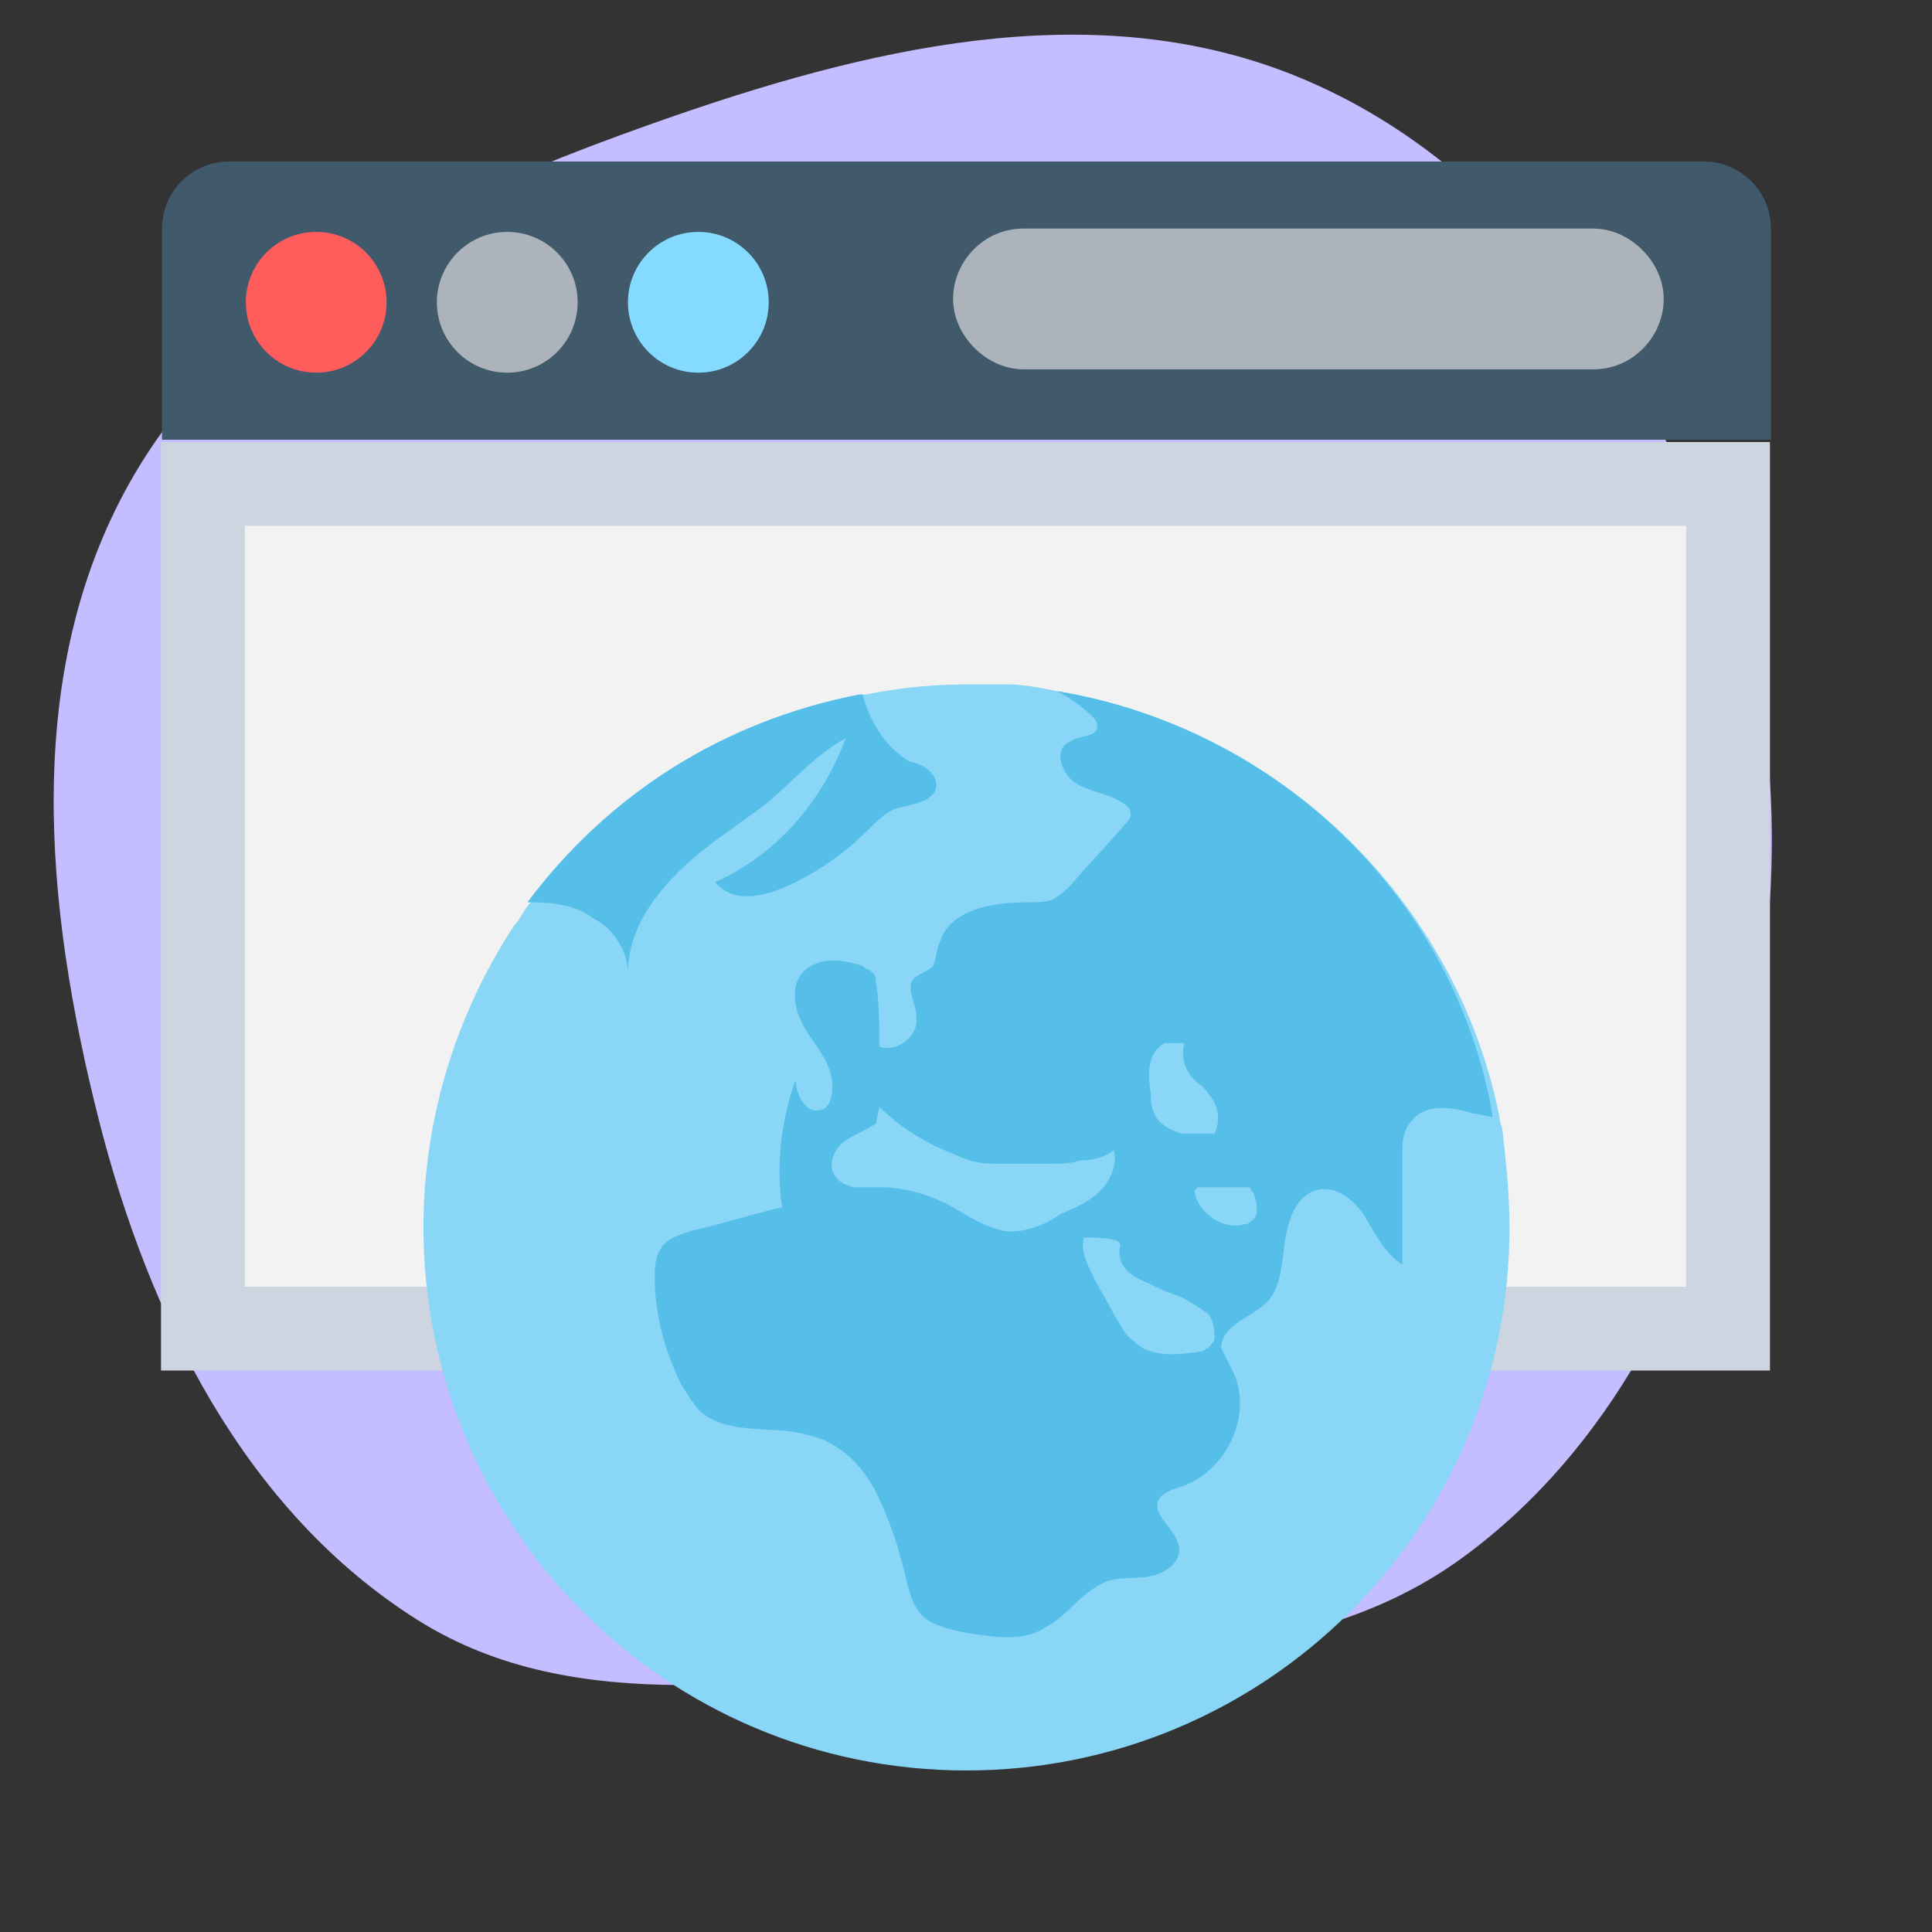 <!DOCTYPE svg PUBLIC "-//W3C//DTD SVG 1.1//EN" "http://www.w3.org/Graphics/SVG/1.1/DTD/svg11.dtd">
<!-- Uploaded to: SVG Repo, www.svgrepo.com, Transformed by: SVG Repo Mixer Tools -->
<svg version="1.1" id="Layer_1" xmlns="http://www.w3.org/2000/svg" xmlns:xlink="http://www.w3.org/1999/xlink" viewBox="-50.19 -50.19 602.25 602.25" xml:space="preserve" width="256px" height="256px" fill="#000000">
<rect x="-50.19" y="-50.19" width="602.25" height="602.25" fill="#333333" stroke="none"/>
<g id="SVGRepo_bgCarrier" stroke-width="0" transform="translate(0,0), scale(1)">
<path transform="translate(-50.19, -50.19), scale(18.82)" d="M16,27.596C18.888,27.424,21.887,27.506,24.224,25.8C26.672,24.013,28.074,21.201,28.792,18.256C29.557,15.118,29.641,11.83,28.352,8.869C26.932,5.608,24.687,2.526,21.378,1.225C18.02,-0.095,14.312,0.812,10.908,2.011C7.467,3.223,3.93,4.819,2.144,8.001C0.37,11.161,0.744,15.02,1.633,18.533C2.463,21.81,4.054,25.027,6.913,26.83C9.564,28.502,12.871,27.782,16,27.596" fill="#C4BDFF" strokewidth="0"/>
</g>
<g id="SVGRepo_tracerCarrier" stroke-linecap="round" stroke-linejoin="round" stroke="#CCCCCC" stroke-width="1.004"/>
<g id="SVGRepo_iconCarrier"> <path style="fill:#40596B;" d="M480.967,0.157H21.211c-11.494,0-20.898,9.404-20.898,20.898v65.829h501.551V21.055 C501.865,9.561,492.46,0.157,480.967,0.157z"/> <rect y="87.604" style="fill:#CDD6E0;" width="501.551" height="289.437"/> <rect x="26.122" y="113.727" style="fill:#F2F2F2;" width="449.306" height="237.192"/> <circle style="fill:#ff5c5c;" cx="48.379" cy="44.042" r="21.943"/> <circle style="fill:#ACB3BA;" cx="107.938" cy="44.042" r="21.943"/> <circle style="fill:#84DBFF;" cx="167.497" cy="44.042" r="21.943"/> <path style="fill:#ACB3BA;" d="M446.485,21.055H268.852c-12.539,0-21.943,10.449-21.943,21.943s10.449,21.943,21.943,21.943h177.633 c12.539,0,21.943-10.449,21.943-21.943S457.979,21.055,446.485,21.055z"/> <path style="fill:#89D6F7;" d="M420.362,332.434c0,94.041-76.278,169.273-169.273,169.273c-94.041,0-169.273-76.278-169.273-169.273 c0-34.482,10.449-66.873,28.212-94.041c2.09-2.09,3.135-5.224,5.224-7.314c25.078-33.437,60.604-56.424,103.445-64.784h1.045 c10.449-2.09,20.898-3.135,31.347-3.135c4.18,0,8.359,0,12.539,0c5.224,0,10.449,1.045,15.673,2.09 c68.963,11.494,124.343,64.784,137.927,132.702c0,2.09,1.045,3.135,1.045,5.224C419.318,312.581,420.362,321.985,420.362,332.434z"/> <g> <path style="fill:#55BFE9;" d="M241.685,194.508c0,5.224-8.359,6.269-12.539,7.314c-3.135,1.045-6.269,4.18-9.404,7.314 c-6.269,6.269-13.584,11.494-21.943,15.673c-8.359,4.18-18.808,7.314-25.078,0c18.808-8.359,33.437-25.078,40.751-44.931 c-9.404,5.225-16.718,13.584-24.033,19.853c-9.404,7.314-19.853,13.584-28.212,21.943c-8.359,8.359-15.673,18.808-15.673,31.347 c0-6.269-4.18-13.584-10.449-16.718c-5.224-4.18-12.539-5.224-19.853-5.224c0,0,0,0-1.045,0 c25.078-33.437,60.604-56.424,103.445-64.784h1.045c2.09,8.359,7.314,16.718,14.629,20.898 C238.55,188.238,241.685,191.373,241.685,194.508z"/> <path style="fill:#55BFE9;" d="M279.301,165.251c4.18,2.09,8.359,5.224,11.494,8.359c1.045,1.045,1.045,2.09,1.045,3.135 c-1.045,3.135-5.224,2.09-8.359,4.18c-5.224,2.09-3.135,9.404,1.045,12.539c4.18,3.135,9.404,3.135,14.629,6.269 c2.09,1.045,3.135,2.09,3.135,4.18c0,1.045-1.045,2.09-2.09,3.135c-5.224,6.269-11.494,12.539-16.718,18.808 c-1.045,1.045-3.135,3.135-5.224,4.18s-5.224,1.045-8.359,1.045c-10.449,0-24.033,2.09-27.167,12.539 c-1.045,2.09-1.045,5.224-2.09,7.314c-2.09,2.09-4.18,2.09-6.269,4.18c-2.09,3.135,1.045,7.314,1.045,11.494 c1.045,6.269-6.269,11.494-11.494,9.404c0-6.269,0-13.584-1.045-19.853c0-1.045,0-2.09-1.045-3.135s-2.09-1.045-3.135-2.09 c-6.269-2.09-13.584-3.135-18.808,2.09c-4.18,5.224-2.09,12.539,1.045,17.763c3.135,5.224,8.359,10.449,8.359,17.763 c0,3.135-1.045,7.314-4.18,7.314c-4.18,1.045-7.314-5.224-7.314-9.404c-4.18,11.494-6.269,26.122-4.18,39.706 c-9.404,2.09-18.808,5.224-28.212,7.314c-3.135,1.045-7.314,2.09-9.404,5.224c-2.09,3.135-2.09,6.269-2.09,9.404 c0,11.494,3.135,22.988,8.359,33.437c2.09,3.135,4.18,7.314,7.314,9.404c9.404,6.269,21.943,3.135,32.392,6.269 c9.404,2.09,16.718,9.404,20.898,17.763c4.18,8.359,7.314,17.763,9.404,27.167c1.045,4.18,2.09,8.359,5.224,11.494 c3.135,3.135,9.404,4.18,13.584,5.225c8.359,1.045,17.763,3.135,25.078-2.09c6.269-3.135,10.449-10.449,17.763-13.584 c4.18-2.09,10.449-1.045,14.629-2.09c5.224-1.045,10.449-5.224,8.359-10.449c-1.045-4.18-7.314-8.359-6.269-12.539 c1.045-3.135,5.224-4.18,8.359-5.225c13.584-5.224,21.943-22.988,14.629-36.571c-1.045-2.09-2.09-4.18-3.135-6.269 c0-7.314,9.404-9.404,14.629-14.629c4.18-5.224,4.18-11.494,5.224-18.808c1.045-6.269,3.135-13.584,9.404-15.673 c6.269-2.09,12.539,3.135,15.673,8.359c3.135,5.224,6.269,11.494,11.494,14.629c0-11.494,0-22.988,0-33.437 c0-4.18,0-8.359,3.135-11.494c4.18-5.224,12.539-4.18,18.808-2.09c2.09,0,4.18,1.045,6.269,1.045 C403.644,230.034,348.264,176.744,279.301,165.251z M312.738,274.965L312.738,274.965c2.09,0,4.18,0,6.269,0 c-1.045,4.18,0,8.359,3.135,11.494c1.045,1.045,3.135,2.09,4.18,4.18c3.135,3.135,4.18,8.359,2.09,12.539 c-3.135,0-7.314,0-10.449,0c-3.135-1.045-7.314-3.135-8.359-6.269c-1.045-2.09-1.045-4.18-1.045-6.269 C307.513,284.369,307.513,278.1,312.738,274.965z M262.583,333.479c-5.224-1.045-10.449-4.18-15.673-7.314 c-7.314-4.18-15.673-6.269-22.988-6.269c-3.135,0-6.269,0-8.359,0c-3.135-1.045-5.224-2.09-6.269-5.224 c-1.045-3.135,1.045-7.314,4.18-9.404c3.135-2.09,6.269-3.135,9.404-5.225l1.045-5.224c6.269,6.269,14.629,11.494,22.988,14.629 c4.18,2.09,8.359,3.135,12.539,3.135c4.18,0,9.404,0,13.584,0c1.045,0,3.135,0,4.18,0c3.135,0,6.269,0,9.404-1.045 c4.18,0,7.314-1.045,10.449-3.135c1.045,4.18-1.045,9.404-4.18,12.539c-3.135,3.135-7.314,5.224-12.539,7.314 C276.167,331.389,268.852,334.524,262.583,333.479z M328.411,366.916c0,1.045-1.045,2.09-2.09,3.135 c-1.045,0-1.045,1.045-2.09,1.045c-7.314,1.045-15.673,2.09-20.898-3.135c-3.135-2.09-4.18-5.224-6.269-8.359 c-2.09-4.18-4.18-7.314-6.269-11.494c-2.09-4.18-4.18-8.359-3.135-12.539c3.135,0,7.314,0,10.449,1.045l1.045,1.045 c-1.045,3.135,0,6.269,2.09,8.359c2.09,2.09,5.225,3.135,7.314,4.18c2.09,1.045,4.18,2.09,7.314,3.135 c3.135,1.045,6.269,3.135,9.404,5.224C327.367,359.602,328.411,362.736,328.411,366.916z M339.905,330.344 c-1.045,1.045-1.045,1.045-2.09,1.045c-6.269,2.09-14.629-3.135-15.673-10.449l1.045-1.045c5.224,0,10.449,0,14.629,0 c1.045,0,2.09,0,2.09,1.045c1.045,1.045,1.045,2.09,1.045,2.09C341.995,326.165,341.995,329.3,339.905,330.344z"/> </g> </g>
</svg>